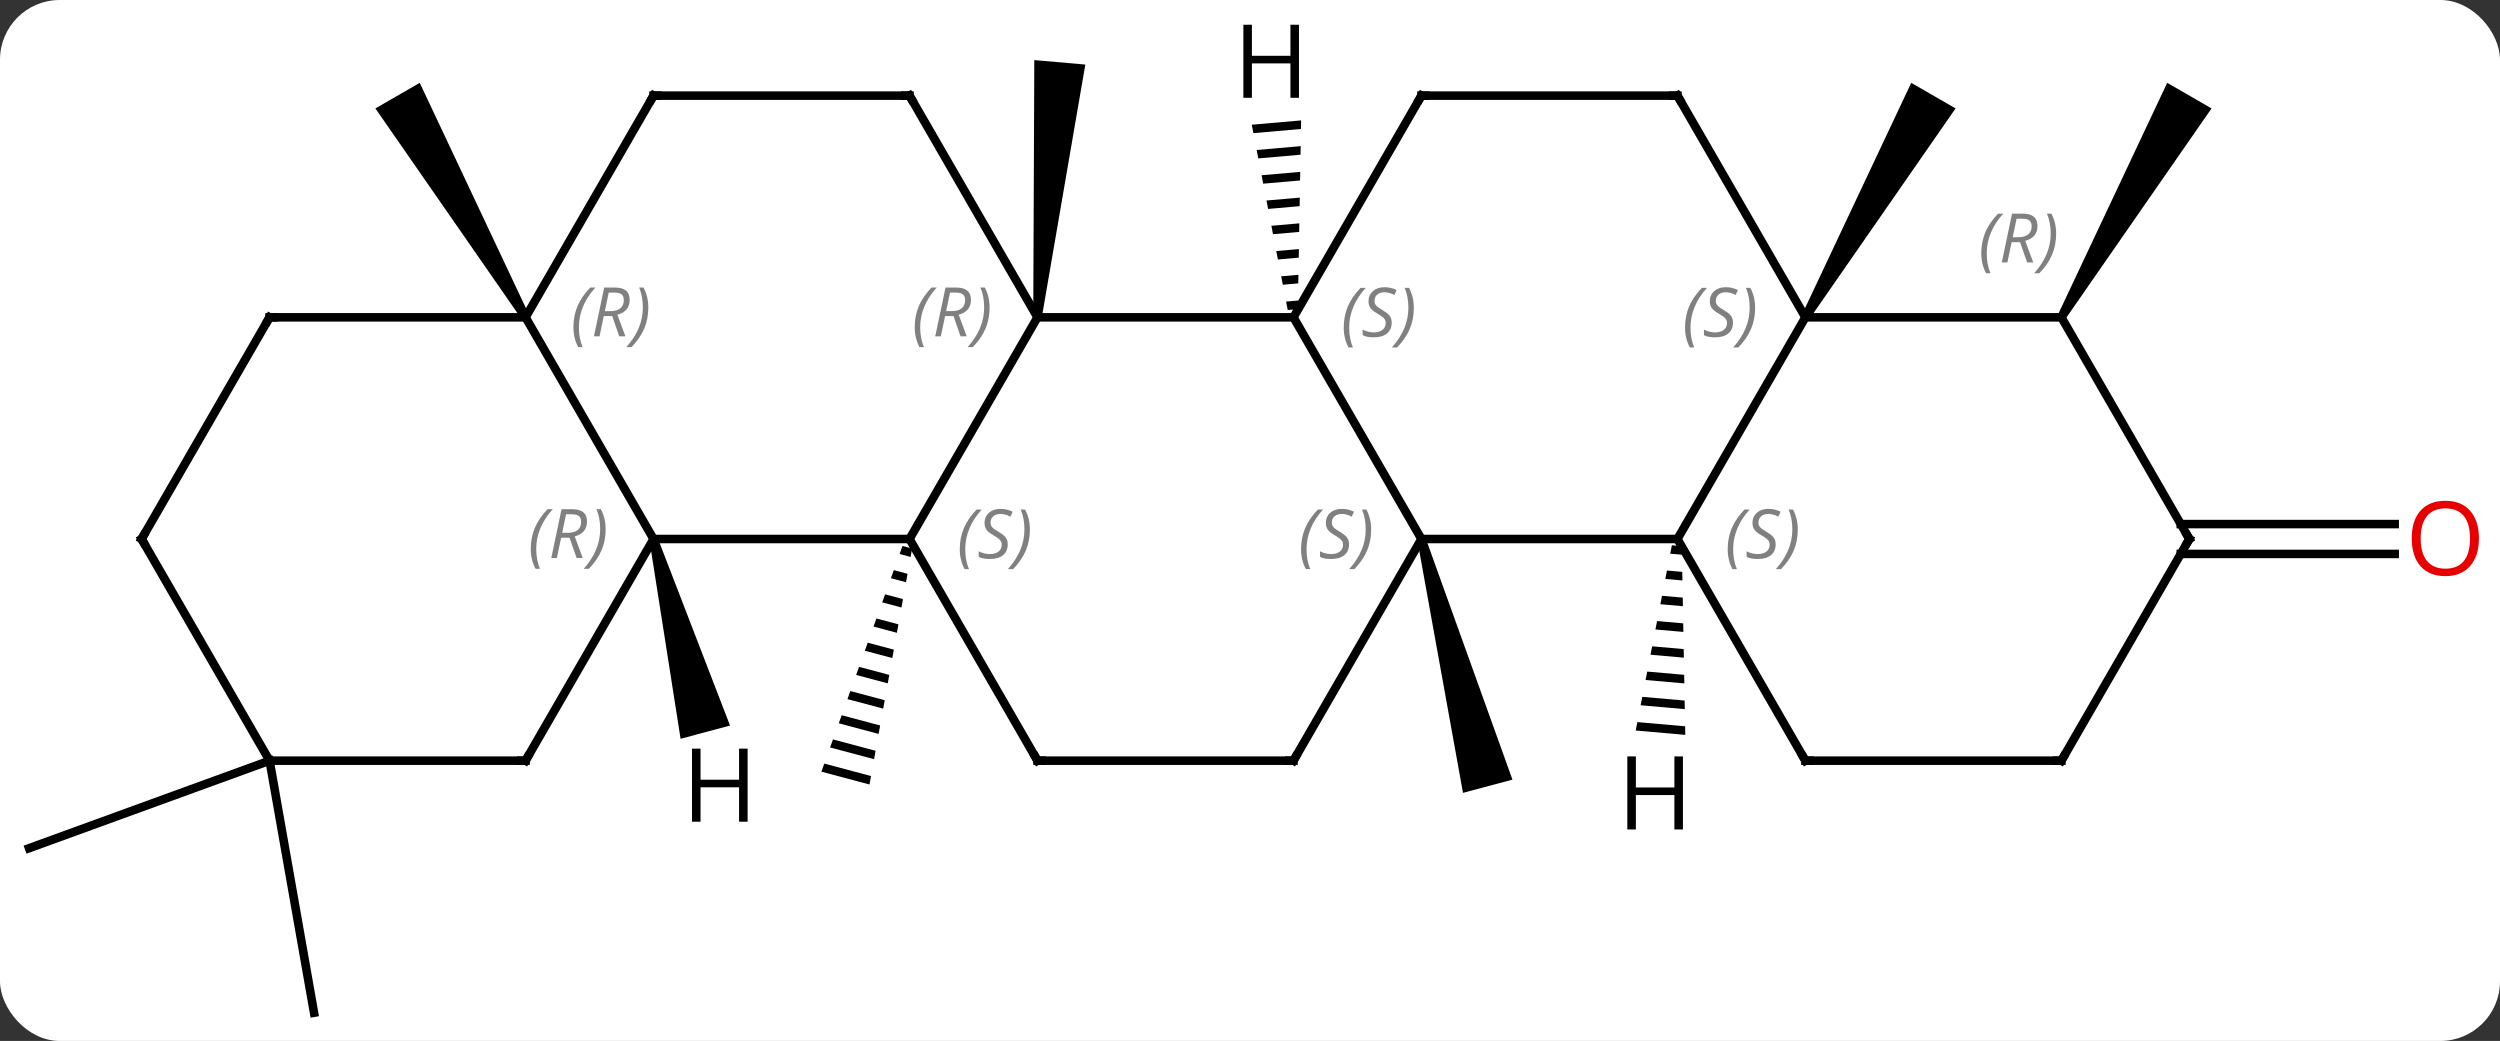 <svg width="293" viewBox="0 0 293 122" style="fill-opacity:1; color-rendering:auto; color-interpolation:auto; text-rendering:auto; stroke:black; stroke-linecap:square; stroke-miterlimit:10; shape-rendering:auto; stroke-opacity:1; fill:black; stroke-dasharray:none; font-weight:normal; stroke-width:1; font-family:'Open Sans'; font-style:normal; stroke-linejoin:miter; font-size:12; stroke-dashoffset:0; image-rendering:auto;" height="122" class="cas-substance-image" xmlns:xlink="http://www.w3.org/1999/xlink" xmlns="http://www.w3.org/2000/svg"><rect x="0" y="0" width="293" height="122" fill="#333333" stroke="none"/><svg class="cas-substance-single-component"><rect y="0" x="0" width="293" stroke="none" ry="7" rx="7" height="122" fill="white" class="cas-substance-group"/><svg y="0" x="0" width="293" viewBox="0 0 293 122" style="fill:black;" height="122" class="cas-substance-single-component-image"><svg><g><g transform="translate(145,63)" style="text-rendering:geometricPrecision; color-rendering:optimizeQuality; color-interpolation:linearRGB; stroke-linecap:butt; image-rendering:optimizeQuality;"><path style="stroke:none;" d="M-22.908 -25.765 L-23.904 -25.853 L-23.779 -55.957 L-17.801 -55.433 Z"/><path style="stroke:none;" d="M-39.228 0.986 L-39.568 1.931 L-38.28 2.275 L-38.101 1.287 L-39.228 0.986 ZM-40.247 3.82 L-40.586 4.765 L-40.586 4.765 L-38.815 5.238 L-38.815 5.238 L-38.636 4.25 L-40.247 3.82 ZM-41.265 6.654 L-41.604 7.599 L-39.35 8.201 L-39.171 7.213 L-39.171 7.213 L-41.265 6.654 ZM-42.283 9.489 L-42.623 10.433 L-39.885 11.164 L-39.885 11.164 L-39.706 10.176 L-39.706 10.176 L-42.283 9.489 ZM-43.301 12.323 L-43.641 13.267 L-43.641 13.267 L-40.42 14.127 L-40.42 14.127 L-40.241 13.139 L-43.301 12.323 ZM-44.32 15.157 L-44.659 16.102 L-44.659 16.102 L-40.955 17.09 L-40.776 16.102 L-44.32 15.157 ZM-45.338 17.991 L-45.678 18.936 L-45.678 18.936 L-41.49 20.053 L-41.311 19.065 L-45.338 17.991 ZM-46.356 20.825 L-46.696 21.77 L-42.025 23.016 L-42.025 23.016 L-41.846 22.028 L-41.846 22.028 L-46.356 20.825 ZM-47.375 23.659 L-47.714 24.604 L-47.714 24.604 L-42.56 25.979 L-42.382 24.991 L-42.382 24.991 L-47.375 23.659 ZM-48.393 26.493 L-48.732 27.438 L-43.095 28.942 L-43.095 28.942 L-42.916 27.954 L-48.393 26.493 Z"/><path style="stroke:none;" d="M21.111 0.3 L22.077 0.042 L32.259 28.371 L26.463 29.925 Z"/><path style="stroke:none;" d="M-82.973 -26.059 L-83.839 -25.559 L-101.004 -50.292 L-95.808 -53.292 Z"/><line y2="26.151" y1="36.411" x2="-113.406" x1="-141.594" style="fill:none;"/><line y2="26.151" y1="55.695" x2="-113.406" x1="-108.195" style="fill:none;"/><path style="stroke:none;" d="M67.027 -25.559 L66.161 -26.059 L78.996 -53.292 L84.192 -50.292 Z"/><path style="stroke:none;" d="M97.027 -25.559 L96.161 -26.059 L108.996 -53.292 L114.192 -50.292 Z"/><line y2="-1.579" y1="-1.579" x2="110.584" x1="135.656" style="fill:none;"/><line y2="1.921" y1="1.921" x2="110.584" x1="135.656" style="fill:none;"/><line y2="0.171" y1="-25.809" x2="-38.406" x1="-23.406" style="fill:none;"/><line y2="-25.809" y1="-25.809" x2="6.594" x1="-23.406" style="fill:none;"/><line y2="-51.792" y1="-25.809" x2="-38.406" x1="-23.406" style="fill:none;"/><line y2="0.171" y1="0.171" x2="-68.406" x1="-38.406" style="fill:none;"/><line y2="26.151" y1="0.171" x2="-23.406" x1="-38.406" style="fill:none;"/><line y2="0.171" y1="-25.809" x2="21.594" x1="6.594" style="fill:none;"/><line y2="-51.792" y1="-25.809" x2="21.594" x1="6.594" style="fill:none;"/><line y2="-51.792" y1="-51.792" x2="-68.406" x1="-38.406" style="fill:none;"/><line y2="-25.809" y1="0.171" x2="-83.406" x1="-68.406" style="fill:none;"/><line y2="26.151" y1="0.171" x2="-83.406" x1="-68.406" style="fill:none;"/><line y2="26.151" y1="26.151" x2="6.594" x1="-23.406" style="fill:none;"/><line y2="26.151" y1="0.171" x2="6.594" x1="21.594" style="fill:none;"/><line y2="0.171" y1="0.171" x2="51.594" x1="21.594" style="fill:none;"/><line y2="-51.792" y1="-51.792" x2="51.594" x1="21.594" style="fill:none;"/><line y2="-25.809" y1="-51.792" x2="-83.406" x1="-68.406" style="fill:none;"/><line y2="-25.809" y1="-25.809" x2="-113.406" x1="-83.406" style="fill:none;"/><line y2="26.151" y1="26.151" x2="-113.406" x1="-83.406" style="fill:none;"/><line y2="-25.809" y1="0.171" x2="66.594" x1="51.594" style="fill:none;"/><line y2="26.151" y1="0.171" x2="66.594" x1="51.594" style="fill:none;"/><line y2="-25.809" y1="-51.792" x2="66.594" x1="51.594" style="fill:none;"/><line y2="0.171" y1="-25.809" x2="-128.406" x1="-113.406" style="fill:none;"/><line y2="0.171" y1="26.151" x2="-128.406" x1="-113.406" style="fill:none;"/><line y2="-25.809" y1="-25.809" x2="96.594" x1="66.594" style="fill:none;"/><line y2="26.151" y1="26.151" x2="96.594" x1="66.594" style="fill:none;"/><line y2="0.171" y1="-25.809" x2="111.594" x1="96.594" style="fill:none;"/><line y2="0.171" y1="26.151" x2="111.594" x1="96.594" style="fill:none;"/><path style="stroke:none;" d="M7.491 -48.889 L1.705 -48.382 L1.705 -48.382 L1.897 -47.395 L1.897 -47.395 L7.474 -47.884 L7.474 -47.884 L7.491 -48.889 ZM7.439 -45.873 L2.28 -45.421 L2.28 -45.421 L2.472 -44.434 L2.472 -44.434 L7.422 -44.868 L7.422 -44.868 L7.439 -45.873 ZM7.387 -42.857 L2.855 -42.46 L2.855 -42.46 L3.047 -41.473 L3.047 -41.473 L7.369 -41.852 L7.369 -41.852 L7.387 -42.857 ZM7.335 -39.841 L3.43 -39.499 L3.43 -39.499 L3.622 -38.512 L3.622 -38.512 L7.317 -38.836 L7.317 -38.836 L7.335 -39.841 ZM7.282 -36.825 L4.005 -36.538 L4.005 -36.538 L4.196 -35.551 L4.196 -35.551 L7.265 -35.82 L7.265 -35.82 L7.282 -36.825 ZM7.23 -33.809 L4.58 -33.577 L4.58 -33.577 L4.771 -32.59 L4.771 -32.59 L7.213 -32.804 L7.213 -32.804 L7.23 -33.809 ZM7.178 -30.793 L5.154 -30.616 L5.154 -30.616 L5.346 -29.628 L5.346 -29.628 L7.16 -29.788 L7.16 -29.788 L7.178 -30.793 ZM7.125 -27.777 L5.729 -27.654 L5.729 -27.654 L5.921 -26.667 L5.921 -26.667 L7.108 -26.771 L7.108 -26.771 L7.125 -27.777 Z"/><path style="stroke:none;" d="M-68.889 0.3 L-67.923 0.042 L-59.44 22.033 L-65.236 23.587 Z"/><path style="stroke:none;" d="M50.944 0.905 L50.751 1.892 L52.125 2.013 L52.107 1.007 L50.944 0.905 ZM50.366 3.866 L50.173 4.853 L52.181 5.029 L52.162 4.024 L52.162 4.024 L50.366 3.866 ZM49.788 6.827 L49.595 7.814 L49.595 7.814 L52.236 8.046 L52.236 8.046 L52.218 7.04 L52.218 7.04 L49.788 6.827 ZM49.209 9.788 L49.017 10.775 L49.017 10.775 L52.292 11.062 L52.273 10.056 L52.273 10.056 L49.209 9.788 ZM48.631 12.748 L48.438 13.736 L48.438 13.736 L52.348 14.078 L52.348 14.078 L52.329 13.073 L52.329 13.073 L48.631 12.748 ZM48.053 15.709 L47.86 16.696 L47.86 16.696 L52.403 17.095 L52.385 16.089 L52.385 16.089 L48.053 15.709 ZM47.475 18.67 L47.282 19.657 L47.282 19.657 L52.459 20.111 L52.459 20.111 L52.44 19.105 L47.475 18.67 ZM46.897 21.631 L46.704 22.618 L46.704 22.618 L52.514 23.127 L52.514 23.127 L52.496 22.122 L52.496 22.122 L46.897 21.631 Z"/></g><g transform="translate(145,63)" style="fill:rgb(230,0,0); text-rendering:geometricPrecision; color-rendering:optimizeQuality; image-rendering:optimizeQuality; font-family:'Open Sans'; stroke:rgb(230,0,0); color-interpolation:linearRGB;"><path style="stroke:none;" d="M145.531 0.101 Q145.531 2.163 144.492 3.343 Q143.453 4.523 141.61 4.523 Q139.719 4.523 138.688 3.358 Q137.656 2.194 137.656 0.085 Q137.656 -2.009 138.688 -3.157 Q139.719 -4.306 141.61 -4.306 Q143.469 -4.306 144.5 -3.134 Q145.531 -1.962 145.531 0.101 ZM138.703 0.101 Q138.703 1.835 139.446 2.741 Q140.188 3.648 141.61 3.648 Q143.031 3.648 143.758 2.749 Q144.485 1.851 144.485 0.101 Q144.485 -1.634 143.758 -2.524 Q143.031 -3.415 141.61 -3.415 Q140.188 -3.415 139.446 -2.517 Q138.703 -1.618 138.703 0.101 Z"/></g><g transform="translate(145,63)" style="font-size:8.4px; fill:gray; text-rendering:geometricPrecision; image-rendering:optimizeQuality; color-rendering:optimizeQuality; font-family:'Open Sans'; font-style:italic; stroke:gray; color-interpolation:linearRGB;"><path style="stroke:none;" d="M-37.795 -24.645 Q-37.795 -25.973 -37.326 -27.098 Q-36.857 -28.223 -35.826 -29.301 L-35.217 -29.301 Q-36.185 -28.239 -36.67 -27.067 Q-37.154 -25.895 -37.154 -24.661 Q-37.154 -23.333 -36.717 -22.317 L-37.232 -22.317 Q-37.795 -23.348 -37.795 -24.645 ZM-34.235 -25.958 L-34.735 -23.583 L-35.391 -23.583 L-34.188 -29.301 L-32.938 -29.301 Q-31.203 -29.301 -31.203 -27.864 Q-31.203 -26.505 -32.641 -26.114 L-31.703 -23.583 L-32.422 -23.583 L-33.25 -25.958 L-34.235 -25.958 ZM-33.657 -28.708 Q-34.047 -26.786 -34.11 -26.536 L-33.453 -26.536 Q-32.703 -26.536 -32.297 -26.864 Q-31.891 -27.192 -31.891 -27.817 Q-31.891 -28.286 -32.149 -28.497 Q-32.407 -28.708 -33 -28.708 L-33.657 -28.708 ZM-29.017 -26.958 Q-29.017 -25.63 -29.494 -24.497 Q-29.971 -23.364 -30.986 -22.317 L-31.596 -22.317 Q-29.658 -24.473 -29.658 -26.958 Q-29.658 -28.286 -30.096 -29.301 L-29.58 -29.301 Q-29.017 -28.239 -29.017 -26.958 Z"/><path style="stroke:none;" d="M-32.514 1.374 Q-32.514 0.046 -32.046 -1.079 Q-31.577 -2.204 -30.546 -3.282 L-29.936 -3.282 Q-30.905 -2.22 -31.39 -1.048 Q-31.874 0.124 -31.874 1.359 Q-31.874 2.687 -31.436 3.702 L-31.952 3.702 Q-32.514 2.671 -32.514 1.374 ZM-26.892 0.78 Q-26.892 1.609 -27.439 2.062 Q-27.986 2.515 -28.986 2.515 Q-29.392 2.515 -29.704 2.46 Q-30.017 2.405 -30.298 2.265 L-30.298 1.609 Q-29.673 1.937 -28.97 1.937 Q-28.345 1.937 -27.97 1.64 Q-27.595 1.343 -27.595 0.827 Q-27.595 0.515 -27.798 0.288 Q-28.001 0.062 -28.564 -0.267 Q-29.158 -0.595 -29.384 -0.923 Q-29.611 -1.251 -29.611 -1.704 Q-29.611 -2.438 -29.095 -2.899 Q-28.579 -3.36 -27.736 -3.36 Q-27.361 -3.36 -27.025 -3.282 Q-26.689 -3.204 -26.314 -3.032 L-26.579 -2.438 Q-26.829 -2.595 -27.15 -2.681 Q-27.47 -2.767 -27.736 -2.767 Q-28.267 -2.767 -28.587 -2.493 Q-28.908 -2.22 -28.908 -1.751 Q-28.908 -1.548 -28.837 -1.399 Q-28.767 -1.251 -28.626 -1.118 Q-28.486 -0.985 -28.064 -0.735 Q-27.501 -0.392 -27.298 -0.196 Q-27.095 -0.001 -26.994 0.234 Q-26.892 0.468 -26.892 0.78 ZM-24.297 -0.938 Q-24.297 0.39 -24.774 1.523 Q-25.251 2.655 -26.266 3.702 L-26.876 3.702 Q-24.938 1.546 -24.938 -0.938 Q-24.938 -2.267 -25.376 -3.282 L-24.86 -3.282 Q-24.297 -2.22 -24.297 -0.938 Z"/><path style="stroke:none;" d="M12.486 -24.606 Q12.486 -25.934 12.954 -27.059 Q13.423 -28.184 14.454 -29.262 L15.064 -29.262 Q14.095 -28.2 13.611 -27.028 Q13.126 -25.856 13.126 -24.622 Q13.126 -23.294 13.564 -22.278 L13.048 -22.278 Q12.486 -23.309 12.486 -24.606 ZM18.108 -25.2 Q18.108 -24.372 17.561 -23.919 Q17.014 -23.465 16.014 -23.465 Q15.608 -23.465 15.296 -23.52 Q14.983 -23.575 14.702 -23.715 L14.702 -24.372 Q15.327 -24.044 16.03 -24.044 Q16.655 -24.044 17.03 -24.34 Q17.405 -24.637 17.405 -25.153 Q17.405 -25.465 17.202 -25.692 Q16.999 -25.919 16.436 -26.247 Q15.842 -26.575 15.616 -26.903 Q15.389 -27.231 15.389 -27.684 Q15.389 -28.419 15.905 -28.88 Q16.421 -29.34 17.264 -29.34 Q17.639 -29.34 17.975 -29.262 Q18.311 -29.184 18.686 -29.012 L18.421 -28.419 Q18.171 -28.575 17.85 -28.661 Q17.53 -28.747 17.264 -28.747 Q16.733 -28.747 16.413 -28.473 Q16.092 -28.2 16.092 -27.731 Q16.092 -27.528 16.163 -27.38 Q16.233 -27.231 16.374 -27.098 Q16.514 -26.965 16.936 -26.715 Q17.499 -26.372 17.702 -26.176 Q17.905 -25.981 18.006 -25.747 Q18.108 -25.512 18.108 -25.2 ZM20.703 -26.919 Q20.703 -25.59 20.226 -24.458 Q19.749 -23.325 18.734 -22.278 L18.124 -22.278 Q20.062 -24.434 20.062 -26.919 Q20.062 -28.247 19.624 -29.262 L20.14 -29.262 Q20.703 -28.2 20.703 -26.919 Z"/></g><g transform="translate(145,63)" style="stroke-linecap:butt; font-size:8.4px; text-rendering:geometricPrecision; image-rendering:optimizeQuality; color-rendering:optimizeQuality; font-family:'Open Sans'; font-style:italic; color-interpolation:linearRGB; stroke-miterlimit:5;"><path style="fill:none;" d="M-38.156 -51.359 L-38.406 -51.792 L-38.906 -51.792"/><path style="fill:gray; stroke:none;" d="M-82.795 1.335 Q-82.795 0.007 -82.326 -1.118 Q-81.857 -2.243 -80.826 -3.321 L-80.216 -3.321 Q-81.185 -2.259 -81.67 -1.087 Q-82.154 0.085 -82.154 1.319 Q-82.154 2.648 -81.716 3.663 L-82.232 3.663 Q-82.795 2.632 -82.795 1.335 ZM-79.235 0.023 L-79.735 2.398 L-80.391 2.398 L-79.188 -3.321 L-77.938 -3.321 Q-76.203 -3.321 -76.203 -1.884 Q-76.203 -0.524 -77.641 -0.134 L-76.703 2.398 L-77.422 2.398 L-78.25 0.023 L-79.235 0.023 ZM-78.656 -2.727 Q-79.047 -0.806 -79.11 -0.556 L-78.453 -0.556 Q-77.703 -0.556 -77.297 -0.884 Q-76.891 -1.212 -76.891 -1.837 Q-76.891 -2.306 -77.149 -2.517 Q-77.406 -2.727 -78 -2.727 L-78.656 -2.727 ZM-74.017 -0.977 Q-74.017 0.351 -74.494 1.484 Q-74.971 2.616 -75.986 3.663 L-76.596 3.663 Q-74.658 1.507 -74.658 -0.977 Q-74.658 -2.306 -75.096 -3.321 L-74.58 -3.321 Q-74.017 -2.259 -74.017 -0.977 Z"/><path style="fill:none;" d="M-23.656 25.718 L-23.406 26.151 L-22.906 26.151"/><path style="fill:gray; stroke:none;" d="M7.486 1.374 Q7.486 0.046 7.954 -1.079 Q8.423 -2.204 9.454 -3.282 L10.064 -3.282 Q9.095 -2.22 8.611 -1.048 Q8.126 0.124 8.126 1.359 Q8.126 2.687 8.564 3.702 L8.048 3.702 Q7.486 2.671 7.486 1.374 ZM13.108 0.78 Q13.108 1.609 12.561 2.062 Q12.014 2.515 11.014 2.515 Q10.608 2.515 10.296 2.46 Q9.983 2.405 9.702 2.265 L9.702 1.609 Q10.327 1.937 11.03 1.937 Q11.655 1.937 12.03 1.64 Q12.405 1.343 12.405 0.827 Q12.405 0.515 12.202 0.288 Q11.999 0.062 11.436 -0.267 Q10.842 -0.595 10.616 -0.923 Q10.389 -1.251 10.389 -1.704 Q10.389 -2.438 10.905 -2.899 Q11.421 -3.36 12.264 -3.36 Q12.639 -3.36 12.975 -3.282 Q13.311 -3.204 13.686 -3.032 L13.421 -2.438 Q13.171 -2.595 12.85 -2.681 Q12.53 -2.767 12.264 -2.767 Q11.733 -2.767 11.413 -2.493 Q11.092 -2.22 11.092 -1.751 Q11.092 -1.548 11.163 -1.399 Q11.233 -1.251 11.374 -1.118 Q11.514 -0.985 11.936 -0.735 Q12.499 -0.392 12.702 -0.196 Q12.905 -0.001 13.007 0.234 Q13.108 0.468 13.108 0.78 ZM15.703 -0.938 Q15.703 0.39 15.226 1.523 Q14.749 2.655 13.734 3.702 L13.124 3.702 Q15.062 1.546 15.062 -0.938 Q15.062 -2.267 14.624 -3.282 L15.14 -3.282 Q15.703 -2.22 15.703 -0.938 Z"/><path style="fill:none;" d="M21.344 -51.359 L21.594 -51.792 L22.094 -51.792"/><path style="fill:none;" d="M-67.906 -51.792 L-68.406 -51.792 L-68.656 -51.359"/><path style="fill:gray; stroke:none;" d="M-77.795 -24.645 Q-77.795 -25.973 -77.326 -27.098 Q-76.857 -28.223 -75.826 -29.301 L-75.216 -29.301 Q-76.185 -28.239 -76.67 -27.067 Q-77.154 -25.895 -77.154 -24.661 Q-77.154 -23.333 -76.716 -22.317 L-77.232 -22.317 Q-77.795 -23.348 -77.795 -24.645 ZM-74.235 -25.958 L-74.735 -23.583 L-75.391 -23.583 L-74.188 -29.301 L-72.938 -29.301 Q-71.203 -29.301 -71.203 -27.864 Q-71.203 -26.505 -72.641 -26.114 L-71.703 -23.583 L-72.422 -23.583 L-73.25 -25.958 L-74.235 -25.958 ZM-73.656 -28.708 Q-74.047 -26.786 -74.11 -26.536 L-73.453 -26.536 Q-72.703 -26.536 -72.297 -26.864 Q-71.891 -27.192 -71.891 -27.817 Q-71.891 -28.286 -72.149 -28.497 Q-72.406 -28.708 -73 -28.708 L-73.656 -28.708 ZM-69.017 -26.958 Q-69.017 -25.63 -69.494 -24.497 Q-69.971 -23.364 -70.986 -22.317 L-71.596 -22.317 Q-69.658 -24.473 -69.658 -26.958 Q-69.658 -28.286 -70.096 -29.301 L-69.58 -29.301 Q-69.017 -28.239 -69.017 -26.958 Z"/><path style="fill:none;" d="M-83.156 25.718 L-83.406 26.151 L-83.906 26.151"/><path style="fill:none;" d="M6.094 26.151 L6.594 26.151 L6.844 25.718"/><path style="fill:gray; stroke:none;" d="M57.486 1.374 Q57.486 0.046 57.954 -1.079 Q58.423 -2.204 59.454 -3.282 L60.064 -3.282 Q59.095 -2.22 58.611 -1.048 Q58.126 0.124 58.126 1.359 Q58.126 2.687 58.564 3.702 L58.048 3.702 Q57.486 2.671 57.486 1.374 ZM63.108 0.78 Q63.108 1.609 62.561 2.062 Q62.014 2.515 61.014 2.515 Q60.608 2.515 60.295 2.46 Q59.983 2.405 59.702 2.265 L59.702 1.609 Q60.327 1.937 61.03 1.937 Q61.655 1.937 62.03 1.64 Q62.405 1.343 62.405 0.827 Q62.405 0.515 62.202 0.288 Q61.999 0.062 61.436 -0.267 Q60.842 -0.595 60.616 -0.923 Q60.389 -1.251 60.389 -1.704 Q60.389 -2.438 60.905 -2.899 Q61.42 -3.36 62.264 -3.36 Q62.639 -3.36 62.975 -3.282 Q63.311 -3.204 63.686 -3.032 L63.42 -2.438 Q63.17 -2.595 62.85 -2.681 Q62.53 -2.767 62.264 -2.767 Q61.733 -2.767 61.413 -2.493 Q61.092 -2.22 61.092 -1.751 Q61.092 -1.548 61.163 -1.399 Q61.233 -1.251 61.374 -1.118 Q61.514 -0.985 61.936 -0.735 Q62.499 -0.392 62.702 -0.196 Q62.905 -0.001 63.007 0.234 Q63.108 0.468 63.108 0.78 ZM65.703 -0.938 Q65.703 0.39 65.226 1.523 Q64.749 2.655 63.734 3.702 L63.124 3.702 Q65.062 1.546 65.062 -0.938 Q65.062 -2.267 64.624 -3.282 L65.14 -3.282 Q65.703 -2.22 65.703 -0.938 Z"/><path style="fill:none;" d="M51.094 -51.792 L51.594 -51.792 L51.844 -51.359"/><path style="fill:none;" d="M-112.906 -25.809 L-113.406 -25.809 L-113.656 -25.376"/><path style="fill:gray; stroke:none;" d="M52.486 -24.606 Q52.486 -25.934 52.954 -27.059 Q53.423 -28.184 54.454 -29.262 L55.064 -29.262 Q54.095 -28.2 53.611 -27.028 Q53.126 -25.856 53.126 -24.622 Q53.126 -23.294 53.564 -22.278 L53.048 -22.278 Q52.486 -23.309 52.486 -24.606 ZM58.108 -25.2 Q58.108 -24.372 57.561 -23.919 Q57.014 -23.465 56.014 -23.465 Q55.608 -23.465 55.295 -23.52 Q54.983 -23.575 54.702 -23.715 L54.702 -24.372 Q55.327 -24.044 56.03 -24.044 Q56.655 -24.044 57.03 -24.34 Q57.405 -24.637 57.405 -25.153 Q57.405 -25.465 57.202 -25.692 Q56.999 -25.919 56.436 -26.247 Q55.842 -26.575 55.616 -26.903 Q55.389 -27.231 55.389 -27.684 Q55.389 -28.419 55.905 -28.88 Q56.42 -29.34 57.264 -29.34 Q57.639 -29.34 57.975 -29.262 Q58.311 -29.184 58.686 -29.012 L58.42 -28.419 Q58.17 -28.575 57.85 -28.661 Q57.53 -28.747 57.264 -28.747 Q56.733 -28.747 56.413 -28.473 Q56.092 -28.2 56.092 -27.731 Q56.092 -27.528 56.163 -27.38 Q56.233 -27.231 56.374 -27.098 Q56.514 -26.965 56.936 -26.715 Q57.499 -26.372 57.702 -26.176 Q57.905 -25.981 58.007 -25.747 Q58.108 -25.512 58.108 -25.2 ZM60.703 -26.919 Q60.703 -25.59 60.226 -24.458 Q59.749 -23.325 58.734 -22.278 L58.124 -22.278 Q60.062 -24.434 60.062 -26.919 Q60.062 -28.247 59.624 -29.262 L60.14 -29.262 Q60.703 -28.2 60.703 -26.919 Z"/><path style="fill:none;" d="M66.344 25.718 L66.594 26.151 L67.094 26.151"/><path style="fill:none;" d="M-128.156 -0.262 L-128.406 0.171 L-128.156 0.604"/><path style="fill:gray; stroke:none;" d="M87.205 -33.305 Q87.205 -34.633 87.674 -35.758 Q88.142 -36.883 89.174 -37.961 L89.783 -37.961 Q88.814 -36.899 88.33 -35.727 Q87.846 -34.555 87.846 -33.321 Q87.846 -31.992 88.283 -30.977 L87.767 -30.977 Q87.205 -32.008 87.205 -33.305 ZM90.765 -34.617 L90.265 -32.242 L89.609 -32.242 L90.812 -37.961 L92.062 -37.961 Q93.796 -37.961 93.796 -36.524 Q93.796 -35.164 92.359 -34.774 L93.296 -32.242 L92.578 -32.242 L91.749 -34.617 L90.765 -34.617 ZM91.343 -37.367 Q90.953 -35.446 90.89 -35.196 L91.546 -35.196 Q92.296 -35.196 92.703 -35.524 Q93.109 -35.852 93.109 -36.477 Q93.109 -36.946 92.851 -37.157 Q92.593 -37.367 91.999 -37.367 L91.343 -37.367 ZM95.982 -35.617 Q95.982 -34.289 95.506 -33.157 Q95.029 -32.024 94.013 -30.977 L93.404 -30.977 Q95.342 -33.133 95.342 -35.617 Q95.342 -36.946 94.904 -37.961 L95.42 -37.961 Q95.982 -36.899 95.982 -35.617 Z"/><path style="fill:none;" d="M96.094 26.151 L96.594 26.151 L96.844 25.718"/><path style="fill:none;" d="M111.344 -0.262 L111.594 0.171 L111.344 0.604"/><path style="stroke:none;" d="M7.239 -51.539 L6.239 -51.539 L6.239 -55.57 L1.723 -55.57 L1.723 -51.539 L0.723 -51.539 L0.723 -60.101 L1.723 -60.101 L1.723 -56.461 L6.239 -56.461 L6.239 -60.101 L7.239 -60.101 L7.239 -51.539 Z"/><path style="stroke:none;" d="M-57.381 33.304 L-58.381 33.304 L-58.381 29.273 L-62.897 29.273 L-62.897 33.304 L-63.897 33.304 L-63.897 24.742 L-62.897 24.742 L-62.897 28.382 L-58.381 28.382 L-58.381 24.742 L-57.381 24.742 L-57.381 33.304 Z"/><path style="stroke:none;" d="M52.239 34.213 L51.239 34.213 L51.239 30.182 L46.723 30.182 L46.723 34.213 L45.723 34.213 L45.723 25.651 L46.723 25.651 L46.723 29.291 L51.239 29.291 L51.239 25.651 L52.239 25.651 L52.239 34.213 Z"/></g></g></svg></svg></svg></svg>